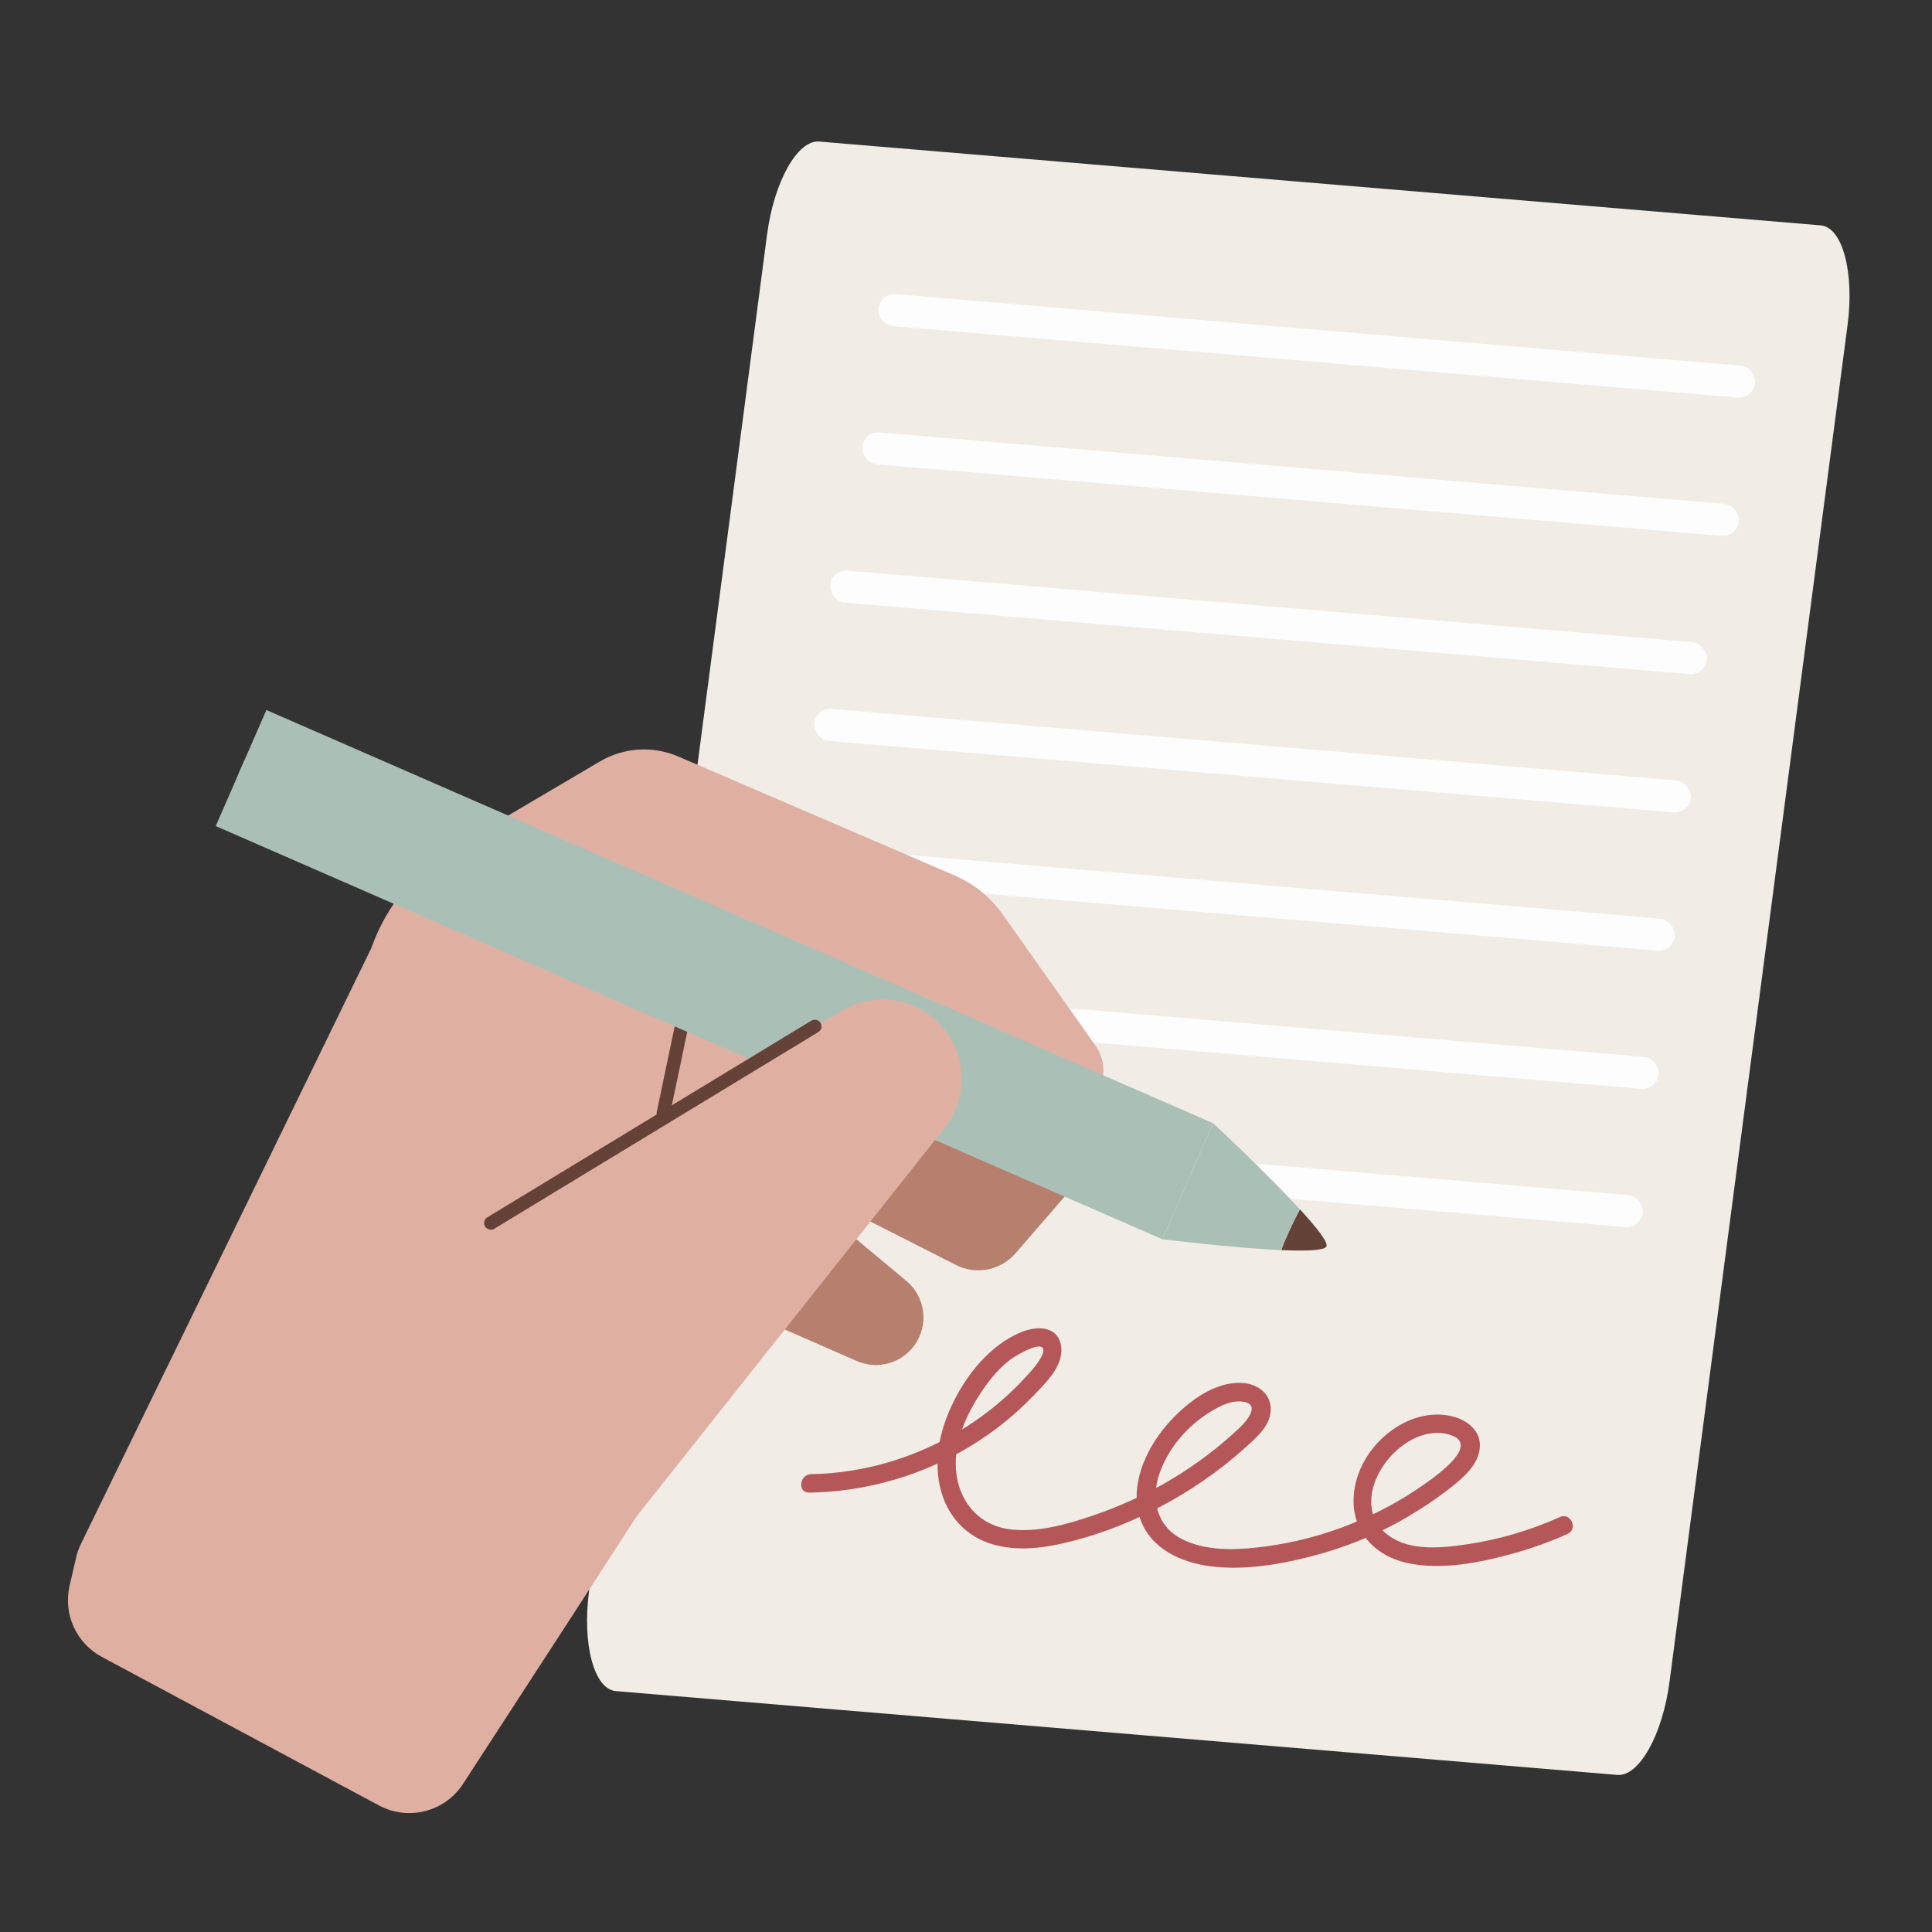 <svg width="132" height="132" viewBox="0 0 132 132" fill="none" xmlns="http://www.w3.org/2000/svg">
<rect x="0" y="0" width="132" height="132" fill="#333333" stroke="none"/>
<path d="M110.502 121.267L42.079 115.542C40.593 115.418 39.767 112.348 40.244 108.721L52.406 16.04C52.882 12.412 54.487 9.546 55.972 9.672L124.395 15.397C125.881 15.521 126.707 18.591 126.23 22.218L114.068 114.899C113.592 118.526 111.987 121.393 110.502 121.267Z" fill="#F1ECE6"/>
<path d="M55.278 101.98C59.879 101.911 64.369 100.382 68.055 97.62C68.975 96.931 69.833 96.164 70.629 95.336C71.313 94.625 72.118 93.85 72.418 92.883C72.693 91.998 72.414 90.975 71.391 90.787C70.342 90.594 69.123 91.251 68.307 91.846C66.434 93.216 64.983 95.593 64.363 97.805C63.759 99.958 63.965 102.483 65.582 104.168C67.316 105.975 69.943 106.01 72.24 105.528C74.609 105.032 76.925 104.162 79.072 103.051C81.226 101.937 83.251 100.554 85.054 98.93C85.857 98.209 86.936 97.309 86.812 96.103C86.715 95.153 85.895 94.587 84.999 94.498C82.936 94.295 80.895 95.967 79.65 97.438C78.222 99.127 77.147 101.588 77.914 103.796C78.62 105.822 80.701 106.754 82.691 107.012C84.936 107.303 87.314 106.915 89.488 106.361C91.827 105.766 94.085 104.859 96.17 103.636C97.219 103.02 98.228 102.341 99.182 101.584C100.022 100.917 100.991 100.079 101.103 98.934C101.216 97.776 100.262 97.028 99.241 96.774C98.158 96.504 97.01 96.686 96.013 97.169C94.072 98.111 92.594 100.115 92.484 102.301C92.369 104.606 93.902 106.279 96.087 106.775C98.447 107.308 101.111 106.769 103.396 106.136C104.661 105.786 105.895 105.343 107.094 104.806C107.837 104.473 107.327 103.312 106.58 103.647C104.574 104.547 102.47 105.177 100.295 105.501C98.582 105.755 96.403 106.011 94.901 104.931C91.625 102.576 95.632 97.012 99.037 98.022C101.426 98.731 97.529 101.273 96.735 101.801C95.103 102.889 93.328 103.766 91.485 104.434C89.64 105.102 87.713 105.538 85.763 105.742C84.108 105.915 82.297 105.928 80.772 105.165C79.022 104.289 78.61 102.425 79.224 100.661C79.837 98.898 81.171 97.372 82.763 96.418C83.406 96.032 84.159 95.655 84.933 95.769C86.124 95.944 85.214 97.055 84.72 97.523C83.29 98.88 81.695 100.085 80.003 101.092C78.317 102.096 76.524 102.92 74.668 103.548C72.864 104.157 70.845 104.743 68.924 104.476C66.955 104.203 65.644 102.732 65.358 100.799C65.05 98.713 66.004 96.636 67.151 94.952C67.677 94.182 68.279 93.46 69.025 92.895C69.313 92.678 71.043 91.607 71.269 92.151C71.365 92.381 71.074 92.848 70.957 93.025C70.708 93.406 70.38 93.749 70.075 94.085C69.463 94.761 68.799 95.388 68.099 95.97C65.257 98.331 61.785 99.912 58.134 100.482C57.237 100.622 56.328 100.705 55.419 100.718C54.615 100.73 54.464 101.989 55.278 101.977L55.278 101.98Z" fill="#B55759"/>
<rect x="60.1" y="20.004" width="60.114" height="2.193" rx="1.096" transform="rotate(4.836 60.1 20.004)" fill="#FDFDFD"/>
<rect x="59.003" y="29.45" width="60.114" height="2.193" rx="1.096" transform="rotate(4.836 59.003 29.45)" fill="#FDFDFD"/>
<rect x="56.81" y="38.896" width="60.114" height="2.193" rx="1.096" transform="rotate(4.836 56.81 38.896)" fill="#FDFDFD"/>
<rect x="55.714" y="48.342" width="60.114" height="2.193" rx="1.096" transform="rotate(4.836 55.714 48.342)" fill="#FDFDFD"/>
<rect x="54.617" y="57.788" width="60.114" height="2.193" rx="1.096" transform="rotate(4.836 54.617 57.788)" fill="#FDFDFD"/>
<rect x="53.522" y="67.233" width="60.114" height="2.193" rx="1.096" transform="rotate(4.836 53.522 67.233)" fill="#FDFDFD"/>
<rect x="52.425" y="76.679" width="60.114" height="2.193" rx="1.096" transform="rotate(4.836 52.425 76.679)" fill="#FDFDFD"/>
<path d="M55.767 82.385L61.923 87.515C63.232 88.605 63.476 90.523 62.482 91.907C61.588 93.152 59.944 93.603 58.539 92.989L49.644 89.096L55.768 82.384L55.767 82.385Z" fill="#B67F6E"/>
<path d="M59.887 66.978L73.466 80.915L69.377 85.634C68.367 86.799 66.695 87.126 65.321 86.43L55.688 81.541L48.005 79.665L59.887 66.978Z" fill="#B67F6E"/>
<path d="M5.202 106.408C5.277 106.085 5.388 105.771 5.534 105.473L25.371 64.773C26.385 61.886 28.389 59.451 31.023 57.898L40.989 52.024C42.618 51.065 44.605 50.939 46.342 51.687L65.224 59.813C66.54 60.379 67.675 61.298 68.502 62.468L74.832 71.419C75.839 72.841 75.443 74.817 73.967 75.744C72.868 76.434 71.451 76.348 70.443 75.531L59.89 66.98C59.89 66.98 47.124 97.971 43.462 103.652C40.861 107.687 34.88 116.89 31.634 121.883C30.392 123.793 27.897 124.428 25.89 123.352L6.955 113.203C5.211 112.268 4.309 110.28 4.754 108.351L5.202 106.408Z" fill="#DFB0A2"/>
<path d="M45.316 76.533C45.285 76.533 45.254 76.53 45.222 76.523C44.974 76.471 44.816 76.229 44.868 75.981L47.471 63.585C47.523 63.337 47.765 63.179 48.013 63.231C48.261 63.283 48.419 63.525 48.367 63.773L45.764 76.17C45.719 76.385 45.527 76.533 45.316 76.533Z" fill="#654237"/>
<path d="M82.883 76.742L18.2 48.51L14.739 56.44L79.422 84.672L82.883 76.742Z" fill="#AAC0B7"/>
<path d="M81.376 80.198L16.692 51.965L16.247 52.985L80.931 81.218L81.376 80.198Z" fill="#AAC0B7"/>
<path d="M87.539 85.412C89.212 85.485 90.511 85.443 90.63 85.152C90.746 84.865 89.942 83.853 88.815 82.624C88.33 83.525 87.891 84.456 87.539 85.41V85.412Z" fill="#654237"/>
<path d="M82.888 76.737L79.426 84.668C79.426 84.668 84.22 85.265 87.539 85.411C87.891 84.455 88.33 83.525 88.815 82.626C86.524 80.128 82.888 76.739 82.888 76.739V76.737Z" fill="#AAC0B7"/>
<path d="M64.527 77.081L43.459 103.65L38.772 80.521L57.445 69.087C59.812 67.636 62.891 68.209 64.58 70.41C66.094 72.383 66.072 75.134 64.527 77.082V77.081Z" fill="#DFB0A2"/>
<path d="M33.534 84.019C33.379 84.019 33.228 83.941 33.143 83.799C33.011 83.583 33.081 83.302 33.297 83.17L55.43 69.735C55.646 69.605 55.927 69.673 56.059 69.889C56.191 70.105 56.121 70.385 55.906 70.517L33.772 83.953C33.698 83.998 33.615 84.019 33.534 84.019Z" fill="#654237"/>
</svg>
